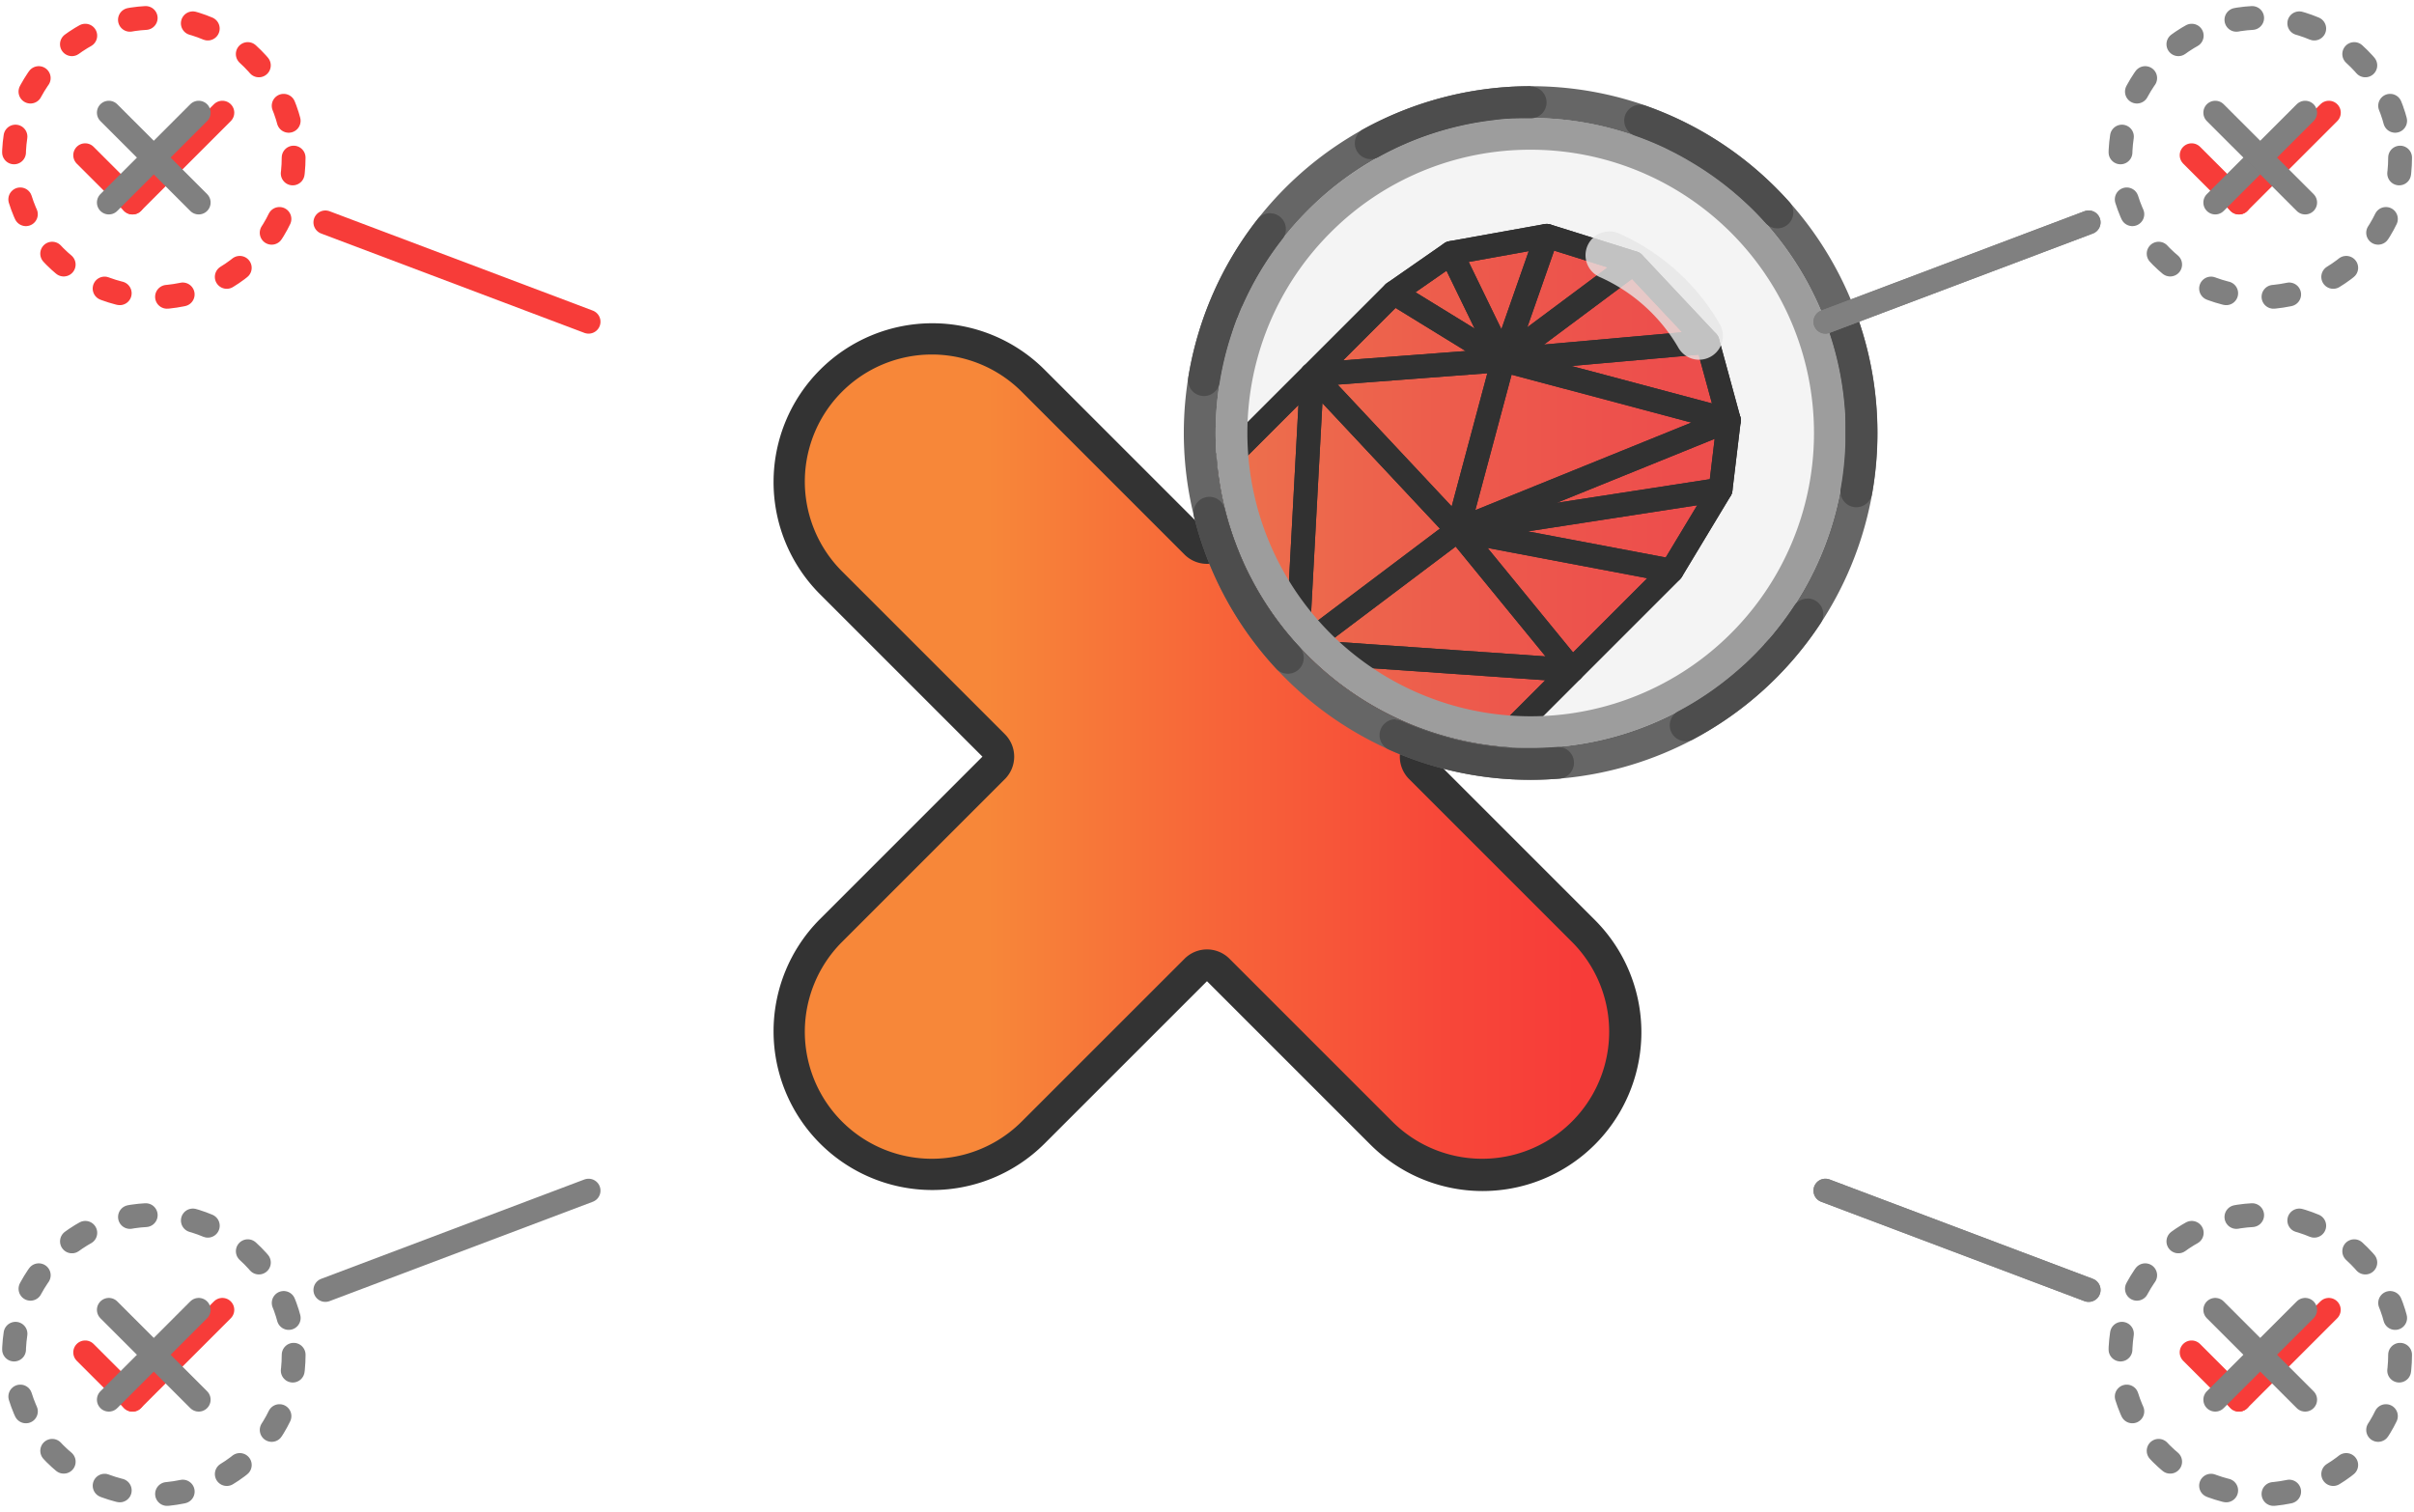 <svg id="Layer_4" data-name="Layer 4" xmlns="http://www.w3.org/2000/svg" xmlns:xlink="http://www.w3.org/1999/xlink" viewBox="0 0 76.015 47.627">
  <defs>
    <style>
      .cls-1, .cls-10, .cls-13, .cls-14, .cls-15, .cls-16, .cls-6 {
        fill: none;
      }

      .cls-2 {
        fill: url(#primary_gradient);
      }

      .cls-3 {
        fill: #333;
      }

      .cls-4 {
        clip-path: url(#clip-path);
      }

      .cls-5, .cls-6 {
        stroke: #1a1a1a;
        stroke-linejoin: round;
      }

      .cls-10, .cls-13, .cls-14, .cls-15, .cls-16, .cls-5, .cls-6 {
        stroke-linecap: round;
      }

      .cls-13, .cls-14, .cls-15, .cls-16, .cls-5, .cls-6 {
        stroke-width: 0.75px;
      }

      .cls-5 {
        fill: url(#primary_gradient-2);
      }

      .cls-7 {
        fill: #999;
      }

      .cls-8 {
        opacity: 0.15;
      }

      .cls-9 {
        fill: #b3b3b3;
      }

      .cls-10 {
        stroke: #e6e6e6;
        stroke-width: 1.5px;
        opacity: 0.8;
      }

      .cls-10, .cls-13, .cls-14, .cls-15, .cls-16 {
        stroke-miterlimit: 10;
      }

      .cls-11 {
        fill: #666;
      }

      .cls-12 {
        fill: #4d4d4d;
      }

      .cls-13, .cls-16 {
        stroke: gray;
      }

      .cls-13, .cls-14 {
        stroke-dasharray: 0.5 1.5;
      }

      .cls-14, .cls-15 {
        stroke: #f73c39;
      }
    </style>
    <linearGradient id="primary_gradient" data-name="primary gradient" x1="24.844" y1="23.828" x2="51.171" y2="23.828" gradientUnits="userSpaceOnUse">
      <stop offset="0.237" stop-color="#f78739"/>
      <stop offset="0.506" stop-color="#f76539"/>
      <stop offset="0.784" stop-color="#f74739"/>
      <stop offset="0.943" stop-color="#f73c39"/>
    </linearGradient>
    <clipPath id="clip-path">
      <circle class="cls-1" cx="48.2" cy="13.636" r="9.921"/>
    </clipPath>
    <linearGradient id="primary_gradient-2" x1="21.563" y1="23.828" x2="54.452" y2="23.828" xlink:href="#primary_gradient"/>
  </defs>
  <g>
    <path class="cls-2" d="M46.671,36.992a4.473,4.473,0,0,1-3.182-1.318l-5.128-5.128a.5.5,0,0,0-.707,0l-5.128,5.128A4.5,4.5,0,0,1,26.162,29.31L31.29,24.182a.5.5,0,0,0,0-.707l-5.128-5.128a4.5,4.5,0,0,1,6.364-6.364l5.128,5.128a.5.5,0,0,0,.707,0l5.128-5.128a4.5,4.5,0,0,1,6.364,6.364l-5.128,5.128a.5.5,0,0,0,0,.707L49.853,29.31a4.5,4.5,0,0,1-3.182,7.682Z"/>
    <path class="cls-3" d="M46.671,11.165a4,4,0,0,1,2.829,6.828l-5.128,5.128a1,1,0,0,0,0,1.414l5.128,5.128a4,4,0,0,1-5.657,5.657l-5.128-5.128a1,1,0,0,0-1.414,0L32.172,35.32a4,4,0,1,1-5.657-5.657l5.128-5.128a1,1,0,0,0,0-1.414l-5.128-5.128a4,4,0,0,1,5.657-5.657L37.3,17.464a1,1,0,0,0,1.414,0l5.128-5.128a3.975,3.975,0,0,1,2.829-1.171m0-1a4.986,4.986,0,0,0-3.536,1.464l-5.128,5.128-5.128-5.128A5,5,0,0,0,25.808,18.7l5.128,5.128-5.128,5.128a5,5,0,0,0,7.071,7.071L38.007,30.9l5.128,5.128a5,5,0,1,0,7.071-7.071l-5.128-5.128L50.206,18.7a5,5,0,0,0-3.536-8.535Z"/>
  </g>
  <g class="cls-4">
    <polygon class="cls-5" points="35.687 34.926 38.007 32.605 40.672 35.27 43.889 38.487 45.387 39.591 47.436 40.244 49.446 40.186 51.67 39.279 53.913 36.64 54.452 34.132 54.031 31.864 52.639 29.736 49.722 26.819 46.758 23.855 49.507 21.105 52.639 17.973 54.179 15.418 54.441 13.234 53.768 10.768 51.435 8.283 48.705 7.426 45.695 7.967 43.889 9.223 41.314 11.798 38.007 15.104 35.12 12.217 32.126 9.223 30.521 8.063 27.57 7.413 25.166 7.974 22.301 10.664 21.647 12.576 21.662 14.703 22.218 16.372 23.661 18.259 26.616 21.213 29.257 23.855 26.423 26.689 23.375 29.736 22.016 31.783 21.563 34.111 22.113 36.665 24.16 39.152 26.242 40.113 28.774 40.214 30.932 39.42 32.582 38.03 35.687 34.926"/>
    <g>
      <polygon class="cls-6" points="45.9 16.696 47.334 11.341 41.314 11.798 45.9 16.696"/>
      <polygon class="cls-6" points="43.415 30.107 38.007 32.605 40.672 35.27 43.415 30.107"/>
      <polygon class="cls-6" points="27.57 7.413 30.521 8.063 30.857 15.269 27.57 7.413"/>
      <polygon class="cls-6" points="25.166 7.974 24.899 13.92 22.301 10.664 25.166 7.974"/>
      <polygon class="cls-6" points="22.301 10.664 24.899 13.92 21.647 12.576 22.301 10.664"/>
      <polygon class="cls-6" points="25.166 7.974 27.57 7.413 24.899 13.92 25.166 7.974"/>
      <polygon class="cls-6" points="27.57 7.413 30.857 15.269 24.899 13.92 27.57 7.413"/>
      <polygon class="cls-6" points="21.647 12.576 24.899 13.92 21.662 14.703 21.647 12.576"/>
      <polygon class="cls-6" points="21.662 14.703 24.899 13.92 22.218 16.372 21.662 14.703"/>
      <polygon class="cls-6" points="24.899 13.92 30.857 15.269 22.218 16.372 24.899 13.92"/>
      <polygon class="cls-6" points="26.616 21.213 30.857 15.269 29.257 23.855 26.616 21.213"/>
      <polygon class="cls-6" points="30.857 15.269 33.516 19.596 38.007 15.104 30.857 15.269"/>
      <polygon class="cls-6" points="35.12 12.217 30.857 15.269 38.007 15.104 35.12 12.217"/>
      <polygon class="cls-6" points="32.126 9.223 30.857 15.269 35.12 12.217 32.126 9.223"/>
      <polygon class="cls-6" points="30.521 8.063 30.857 15.269 32.126 9.223 30.521 8.063"/>
      <polygon class="cls-6" points="30.857 15.269 29.257 23.855 33.516 19.596 30.857 15.269"/>
      <polygon class="cls-6" points="33.516 19.596 29.257 23.855 36.992 26.189 33.516 19.596"/>
      <polygon class="cls-6" points="33.516 19.596 38.007 15.104 36.992 26.189 33.516 19.596"/>
      <polygon class="cls-6" points="36.992 26.189 38.007 15.104 40.845 20.504 36.992 26.189"/>
      <polygon class="cls-6" points="40.845 20.504 36.992 26.189 46.758 23.855 40.845 20.504"/>
      <polygon class="cls-6" points="35.687 34.926 36.992 26.189 38.007 32.605 35.687 34.926"/>
      <polygon class="cls-6" points="46.758 23.855 38.007 32.605 43.415 30.107 46.758 23.855"/>
      <polygon class="cls-6" points="36.992 26.189 46.758 23.855 38.007 32.605 36.992 26.189"/>
      <polygon class="cls-6" points="43.889 38.487 43.415 30.107 40.672 35.27 43.889 38.487"/>
      <polygon class="cls-6" points="46.758 23.855 47.911 32.259 49.722 26.819 46.758 23.855"/>
      <polygon class="cls-6" points="46.758 23.855 43.415 30.107 47.911 32.259 46.758 23.855"/>
      <polygon class="cls-6" points="49.722 26.819 47.911 32.259 52.639 29.736 49.722 26.819"/>
      <polygon class="cls-6" points="47.436 40.244 48.816 35.388 45.387 39.591 47.436 40.244"/>
      <polygon class="cls-6" points="49.446 40.186 48.816 35.388 47.436 40.244 49.446 40.186"/>
      <polygon class="cls-6" points="51.67 39.279 48.816 35.388 49.446 40.186 51.67 39.279"/>
      <polygon class="cls-6" points="52.639 29.736 47.911 32.259 54.031 31.864 52.639 29.736"/>
      <polygon class="cls-6" points="54.031 31.864 47.911 32.259 54.452 34.132 54.031 31.864"/>
      <polygon class="cls-6" points="53.913 36.64 48.816 35.388 51.67 39.279 53.913 36.64"/>
      <polygon class="cls-6" points="54.452 34.132 47.911 32.259 53.913 36.64 54.452 34.132"/>
      <polygon class="cls-6" points="53.913 36.64 47.911 32.259 48.816 35.388 53.913 36.64"/>
      <polygon class="cls-6" points="45.387 39.591 47.911 32.259 43.889 38.487 45.387 39.591"/>
      <polygon class="cls-6" points="48.816 35.388 45.387 39.591 47.911 32.259 48.816 35.388"/>
      <polygon class="cls-6" points="47.911 32.259 43.415 30.107 43.889 38.487 47.911 32.259"/>
      <polygon class="cls-6" points="38.007 15.104 40.845 20.504 41.314 11.798 38.007 15.104"/>
      <polygon class="cls-6" points="46.758 23.855 40.845 20.504 49.507 21.105 46.758 23.855"/>
      <polygon class="cls-6" points="49.507 21.105 45.9 16.696 52.639 17.973 49.507 21.105"/>
      <polygon class="cls-6" points="40.845 20.504 49.507 21.105 45.9 16.696 40.845 20.504"/>
      <polygon class="cls-6" points="48.705 7.426 47.334 11.341 45.695 7.967 48.705 7.426"/>
      <polygon class="cls-6" points="51.435 8.283 47.334 11.341 48.705 7.426 51.435 8.283"/>
      <polygon class="cls-6" points="53.768 10.768 47.334 11.341 51.435 8.283 53.768 10.768"/>
      <polygon class="cls-6" points="52.639 17.973 45.9 16.696 54.179 15.418 52.639 17.973"/>
      <polygon class="cls-6" points="54.441 13.234 47.334 11.341 53.768 10.768 54.441 13.234"/>
      <polygon class="cls-6" points="54.179 15.418 45.9 16.696 54.441 13.234 54.179 15.418"/>
      <polygon class="cls-6" points="54.441 13.234 45.9 16.696 47.334 11.341 54.441 13.234"/>
      <polygon class="cls-6" points="40.845 20.504 41.314 11.798 45.9 16.696 40.845 20.504"/>
      <polygon class="cls-6" points="45.695 7.967 47.334 11.341 43.889 9.223 45.695 7.967"/>
      <polygon class="cls-6" points="43.889 9.223 47.334 11.341 41.314 11.798 43.889 9.223"/>
      <polygon class="cls-6" points="30.689 29.397 36.992 26.189 35.687 34.926 30.689 29.397"/>
      <polygon class="cls-6" points="29.257 23.855 36.992 26.189 26.423 26.689 29.257 23.855"/>
      <polygon class="cls-6" points="26.423 26.689 36.992 26.189 30.689 29.397 26.423 26.689"/>
      <polygon class="cls-6" points="27.508 35.388 30.689 29.397 30.932 39.42 27.508 35.388"/>
      <polygon class="cls-6" points="22.016 31.783 27.508 35.388 21.563 34.111 22.016 31.783"/>
      <polygon class="cls-6" points="23.375 29.736 27.508 35.388 22.016 31.783 23.375 29.736"/>
      <polygon class="cls-6" points="26.423 26.689 27.508 35.388 23.375 29.736 26.423 26.689"/>
      <polygon class="cls-6" points="26.423 26.689 30.689 29.397 27.508 35.388 26.423 26.689"/>
      <polygon class="cls-6" points="26.242 40.113 27.508 35.388 28.774 40.214 26.242 40.113"/>
      <polygon class="cls-6" points="28.774 40.214 27.508 35.388 30.932 39.42 28.774 40.214"/>
      <polygon class="cls-6" points="24.16 39.152 27.508 35.388 26.242 40.113 24.16 39.152"/>
      <polygon class="cls-6" points="22.113 36.665 27.508 35.388 24.16 39.152 22.113 36.665"/>
      <polygon class="cls-6" points="21.563 34.111 27.508 35.388 22.113 36.665 21.563 34.111"/>
      <polygon class="cls-6" points="26.616 21.213 23.661 18.259 30.857 15.269 26.616 21.213"/>
      <polyline class="cls-6" points="30.857 15.269 22.218 16.372 30.857 15.269 23.661 18.259 22.218 16.372"/>
      <polygon class="cls-6" points="35.687 34.926 32.582 38.03 30.689 29.397 35.687 34.926"/>
      <polygon class="cls-6" points="30.932 39.42 30.689 29.397 32.582 38.03 30.932 39.42"/>
    </g>
  </g>
  <g>
    <path class="cls-7" d="M48.2,4.715a8.921,8.921,0,1,1-6.308,2.613A8.863,8.863,0,0,1,48.2,4.715m0-1a9.921,9.921,0,1,0,7.015,2.906A9.89,9.89,0,0,0,48.2,3.715Z"/>
    <g class="cls-8">
      <circle class="cls-9" cx="48.2" cy="13.636" r="9.921"/>
    </g>
    <path class="cls-10" d="M53.502,10.578a6.146,6.146,0,0,0-2.825-2.54"/>
    <path class="cls-11" d="M48.2,3.715a9.921,9.921,0,1,1-7.015,2.906A9.89,9.89,0,0,1,48.2,3.715m0-1a10.921,10.921,0,0,0-7.723,18.644,10.921,10.921,0,0,0,15.445-15.445A10.85,10.85,0,0,0,48.2,2.715Z"/>
    <path class="cls-12" d="M48.2,2.715A10.933,10.933,0,0,0,42.925,4.071a.5.5,0,1,0,.484.875,9.856,9.856,0,0,1,3.605-1.161h0l.015-.002,0,0,.023-.003h0l.015-.002,0,0,.023-.003h0l.015-.002h.001l.015-.002.001,0,.007-.001h0l.007-.001,0,0,.007-.001h0l.015-.002.001,0,.015-.002.001,0,.007-.001.001,0,.007-.001h0l.007-.001h.001l.015-.002.001,0,.015-.002h0l.016-.002h0l.008-.001h0l.015-.002h0l.015-.001,0,0,.007-.001.001,0,.015-.001.001,0,.015-.001.001,0,.015-.001h0l.008-.001h0l.015-.001h.001l.015-.001h0l.015-.001h0l.008-.001h.001l.015-.001.001,0,.015-.001.001,0,.007,0,0,0,.007,0h0l.007-.001h.001l.015-.001.001,0,.015-.001.001,0,.007,0,.001,0,.007,0h0l.007-.001h.001l.015-.001h.001l.015-.001h0l.008-.001h0l.008,0h0l.007-.001h.001l.015-.001h.001l.007-.001h0l.007,0,0,0,.007,0,.001,0,.015-.001.001,0L47.641,3.73l.001,0,.007,0H47.65l.007,0h.001l.007,0h.001l.015-.001.001,0,.007,0,.001,0,.007,0,.001,0,.007,0,.001,0,.007,0h0l.007,0h.001l.015-.001.001,0,.007,0h0l.007,0,.001,0,.007,0h.001l.007,0,.001,0,.007,0h.001l.015-.001.001,0,.007,0h.001l.007,0h.001l.007,0h.002l.007,0h0l.007,0h.001l.015-.001.001,0,.007,0h.001l.007,0h.001l.007,0,.001,0,.007,0h0l.007,0,.001,0,.007,0h0l.007,0h.001l.007,0,.001,0,.006,0H47.92l.007,0h.002l.007,0h0l.007,0h.002l.007,0h.001l.006,0H47.96l.007,0h.002l.006,0h.001l.007,0,.002,0,.007,0h0l.007,0H48l.007,0,.002,0,.006,0h.002l.007,0h.002l.006,0,.001,0,.007,0H48.04l.007,0h0l.007,0h.002l.007,0,.002,0H48.07l.002,0h.007l.002,0h.007l.007,0h.002l.007,0h.001l.006,0h.01l.007,0h.001l.007,0h.018l.007,0h.025l.007,0H48.2a.5.5,0,0,0,0-1ZM39.991,6.715a.499.499,0,0,0-.394.192,10.913,10.913,0,0,0-2.181,4.992.5.5,0,0,0,.987.16,9.852,9.852,0,0,1,.304-1.318h0l.029-.094,0,0,.012-.037,0,0,.009-.028,0,0,.009-.028,0,0,.003-.009,0-.001.009-.027,0-.001.009-.027,0-.001.003-.009,0-.001.009-.027,0,0,.009-.027,0-.001.003-.009,0-.001.009-.027,0-.001.009-.027,0-.001.003-.008,0-.001.006-.018,0-.001.003-.008,0-.001.01-.027,0-.001.003-.008,0,0,.006-.018,0-.001.003-.008,0-.001.01-.027,0-.001.003-.008,0-.001.007-.018,0-.001.003-.008,0-.001.007-.018,0,0,.003-.009,0-.001.003-.009,0,0,.007-.018,0-.001.003-.008,0-.001.007-.018,0,0,.003-.008,0-.001.01-.026.001-.001.003-.008,0-.001.007-.018,0-.001.003-.008,0-.001.01-.026,0-.001L38.966,10l0,0,.007-.018,0-.001.003-.008,0-.001.007-.018,0,0,.003-.009,0-.001.003-.009,0,0,.007-.018,0-.001.003-.008,0-.001.007-.018v0l.004-.009,0-.001.011-.026,0-.001.003-.008,0,0,.011-.027,0-.001.011-.027,0,0,.015-.036,0,0,.011-.027,0,0,.015-.036,0,0,.012-.027v0L39.116,9.64l0-.001.004-.009v0l.012-.026,0,0a9.925,9.925,0,0,1,1.254-2.082.5.5,0,0,0-.394-.807Zm-1.908,8.931a.501.501,0,0,0-.486.62,10.931,10.931,0,0,0,2.59,4.791.5.5,0,0,0,.734-.68l-.002-.003-.004-.004-.003-.003-.003-.004-.003-.003-.004-.004-.002-.003-.006-.006-.002-.002L40.89,20.344l-.002-.003-.004-.004-.002-.002-.006-.006-.001-.001-.005-.005-.002-.002-.004-.005-.002-.002L40.85,20.3l-.001-.001-.005-.005-.002-.002-.005-.006-.001-.001-.006-.007-.001-.001-.005-.006-.002-.002-.005-.005-.001-.001-.012-.014-.001-.001-.005-.006-.001-.001-.012-.014-.001-.001-.006-.006-.001-.001L40.76,20.2l-.001-.001-.006-.006,0,0-.012-.014-.001-.001-.006-.006-.001-.001-.012-.014,0,0-.006-.007-.001-.001a9.95,9.95,0,0,1-1.142-1.609v0l-.019-.034h0l-.029-.051,0,0-.014-.025,0,0-.014-.025,0,0-.004-.008,0-.001-.014-.025,0-.001-.014-.025,0,0-.004-.008,0-.001-.009-.017h0l-.004-.008,0-.001-.013-.025-.001-.001-.004-.008,0,0-.009-.017,0-.001-.004-.008,0-.001-.009-.017,0-.001L39.4,18.223,39.4,18.222l-.004-.008v0l-.009-.017-.001-.001-.004-.007,0-.001-.009-.017,0-.001-.004-.007-.001-.001-.009-.017,0,0-.004-.008-.001-.001-.004-.008,0,0-.009-.017-.001-.001-.004-.007,0-.001-.008-.017-.001-.002-.004-.007-.001-.002-.008-.017-.001-.001-.004-.007-.001-.002-.004-.007,0-.001-.004-.009h0l-.004-.008-.001-.002-.003-.007-.001-.002-.008-.017-.001-.001-.004-.007-.001-.002-.004-.008v0l-.004-.008-.001-.001-.003-.007-.001-.002-.003-.007-.001-.002-.004-.008,0,0-.004-.008-.001-.002-.003-.007-.001-.002-.008-.017-.001-.002-.003-.007-.001-.002-.004-.007,0-.001-.004-.008-.001-.002-.003-.007-.001-.002-.003-.007-.001-.002-.004-.008,0,0-.004-.008-.001-.002-.003-.006-.001-.002-.008-.016-.001-.002-.003-.006-.001-.003-.003-.007-.001-.001-.004-.008-.001-.002-.003-.006-.001-.002-.003-.006-.001-.002-.004-.008,0-.001-.003-.007-.001-.002-.003-.006-.001-.002-.004-.008,0,0-.004-.008L39.16,17.73l-.003-.006-.001-.002-.003-.007-.001-.001-.004-.008-.001-.002-.003-.006-.001-.002-.003-.006-.001-.002-.004-.008,0-.001-.003-.007-.001-.003-.003-.006-.001-.003-.003-.007,0-.001-.004-.008L39.12,17.64l-.003-.006-.001-.003-.003-.006-.001-.002-.004-.008-.001-.002-.003-.006-.001-.003-.003-.006L39.1,17.596l-.004-.008,0-.001-.003-.007-.001-.003-.003-.006-.001-.003-.003-.007-.001-.001-.004-.008L39.08,17.55l-.003-.006-.001-.003-.003-.006-.001-.002-.003-.008-.001-.002-.003-.006-.001-.003-.003-.006-.001-.002-.007-.017-.001-.003-.003-.006-.001-.003-.003-.007,0-.001-.003-.008L39.042,17.46l-.002-.006-.001-.003-.003-.006-.001-.002-.003-.008-.001-.002-.003-.006-.001-.003-.002-.006-.001-.003-.003-.008-.001-.001-.003-.007-.001-.003-.002-.005-.001-.003-.003-.006-.001-.002-.003-.008-.001-.003-.002-.006-.001-.003-.002-.006-.001-.002-.003-.008-.001-.002-.002-.006-.001-.003-.002-.006-.001-.003-.003-.008,0-.001L38.98,17.308l-.001-.003L38.977,17.3l-.001-.003L38.973,17.29l-.001-.002-.003-.008-.001-.002-.002-.006-.001-.003-.002-.006-.001-.002-.003-.008-.001-.002-.002-.006-.001-.003-.002-.005-.001-.003-.003-.007-.001-.002-.003-.007-.001-.003-.002-.006-.001-.003-.002-.006-.001-.002-.003-.008-.001-.003L38.93,17.18l-.001-.003-.002-.006-.001-.003-.003-.008-.001-.002-.002-.006-.001-.003-.002-.006-.001-.003-.003-.007,0-.001-.003-.008-.001-.003-.002-.006-.001-.003-.002-.006-.001-.002-.003-.008-.001-.003-.002-.006-.001-.003-.002-.006-.001-.002-.003-.008-.001-.002-.003-.007-.001-.003-.002-.006-.001-.002-.006-.017L38.874,17.03l-.002-.006-.001-.002-.003-.007-.001-.002-.003-.008-.001-.002-.002-.007-.001-.003-.002-.006-.001-.002-.003-.009,0-.001-.003-.007-.001-.003-.002-.006-.001-.003-.003-.008,0,0-.003-.009-.001-.002-.002-.006-.001-.002-.003-.007,0-.001-.003-.009-.001-.002-.002-.007L38.828,16.9l-.002-.007-.001-.002-.003-.009,0,0-.003-.008-.001-.002-.002-.006-.001-.002-.003-.008,0,0-.003-.009-.001-.002-.002-.007-.001-.002-.003-.007-.001-.001-.003-.009,0-.001-.003-.008-.001-.002L38.794,16.8l-.001-.002-.003-.009,0,0L38.787,16.78l-.001-.002-.002-.007-.001-.002-.006-.017L38.777,16.75l-.002-.007-.001-.002-.003-.008,0-.001-.003-.009,0-.001-.003-.008-.001-.002-.002-.007,0-.001-.006-.018-.001-.002-.002-.007-.001-.002-.006-.018,0-.001-.003-.008-.001-.002-.003-.008,0-.001-.006-.018,0-.001-.003-.008,0-.001-.006-.018,0,0-.003-.009,0-.001-.006-.018,0,0-.003-.009,0-.001-.009-.028,0-.001-.003-.009,0,0-.006-.019,0,0-.003-.009,0-.001-.008-.028,0,0-.008-.028,0,0-.011-.038,0,0-.008-.029h0c-.032-.112-.062-.224-.09-.338a.5.5,0,0,0-.485-.379Zm5.861,7.005a.5.5,0,0,0-.205.957,10.839,10.839,0,0,0,4.46.949c.303,0,.609-.013.909-.037a.5.5,0,0,0-.041-.998c-.014,0-.028,0-.042.002h-.001l-.001,0-.006.001-.003,0-.004,0-.003,0-.003,0-.004,0-.002,0-.011.001h0l-.006,0-.001,0-.006,0-.001,0q-.256.02-.515.026h0l-.032.001h-.001l-.006,0h-.001l-.025.001h-.002l-.005,0h-.002l-.005,0h-.001l-.012,0h0l-.005,0-.002,0h-.004l-.003,0H48.35l-.003,0h-.004l-.002,0-.008,0h-.003l-.004,0h-.003l-.004,0H48.311l-.006,0h-.003l-.005,0h-.003l-.004,0h-.011l-.006,0h-.002l-.007,0h-.015l-.003,0h-.032l-.005,0h-.02l-.006,0h-.028l-.005,0h-.012l-.005,0h-.012l-.004,0H48.109l-.004,0h-.004l-.004,0h-.008l-.005,0h-.004l-.005,0h-.003l-.005,0H48.064l-.005,0-.003,0H48.05l-.003,0-.016,0-.003,0-.006,0H48.02l-.005,0-.003,0-.005,0h-.003l-.005,0-.004,0-.005,0-.004,0-.005,0-.004,0-.005,0H47.97l-.005,0h-.004l-.005,0-.004,0-.005,0h-.003l-.005,0h-.004l-.005,0-.004,0-.005,0-.003,0-.005,0-.003,0-.005,0-.003,0-.005,0-.003,0-.006,0h-.002l-.008,0h0l-.008,0-.003,0-.005,0-.003,0-.005,0-.003,0-.005,0-.003,0-.005,0-.003,0-.005,0-.003,0-.005,0-.003,0-.005,0-.003,0-.005,0-.003,0-.005,0-.003,0-.005,0-.003,0-.005,0-.003,0-.005,0-.003,0-.005,0-.003,0-.006,0-.002,0-.006,0-.002,0-.007,0h-.001l-.025-.001-.002,0-.007,0-.002,0-.006,0-.002,0-.006,0-.002,0-.006,0-.003,0-.005,0-.003,0-.005,0-.003,0-.005,0-.003,0-.005,0-.003,0-.005,0-.003,0-.005,0-.003,0-.006,0-.003,0-.006,0-.003,0-.006,0-.002,0-.006,0-.002,0-.007,0-.001,0-.033-.002h0l-.008,0-.002,0-.006,0-.002,0-.006,0-.002,0-.006,0-.002,0-.006,0-.002,0-.006,0-.002,0-.006-.001-.002,0-.006,0-.002,0-.006,0-.002,0-.006,0-.002,0-.006,0-.002,0-.007-.001-.001,0-.007,0-.001,0-.05-.004h0l-.008-.001h0l-.008-.001-.001,0-.007-.001-.001,0-.007-.001-.002,0-.006-.001-.002,0-.007-.001-.002,0-.007-.001-.002,0-.007-.001-.002,0-.007-.001-.001,0-.007-.001H47.313l-.008-.001h0l-.008-.001h0l-.082-.008h0l-.008-.001h0l-.008-.001h-.001l-.008-.001h0l-.008-.001h0l-.008-.001h0l-.008-.001h0a9.856,9.856,0,0,1-3.018-.809.499.499,0,0,0-.203-.043ZM56.916,18.851a.499.499,0,0,0-.418.226q-.232.353-.493.685v0l-.037.047,0,0-.037.046,0,0-.023.029,0,0-.018.023-.001.001-.018.022-.001.001-.004.005,0,.001-.013.016-.001.001-.004.005-.001.001-.013.016-.001.001-.004.005-.001.001-.014.016,0,0-.004.005-.001.001-.018.021-.001.001-.004.005,0,0-.013.016-.001.001-.004.005-.001.001-.013.016-.001.001-.004.005-.001.001-.013.015-.001.001-.004.005-.001.002-.004.005,0,0-.009.01-.001.002-.004.004-.002.002-.004.004L55.7,20.13l-.008.009-.001,0-.004.004-.002.002-.004.004-.002.002-.012.014-.002.002-.004.004-.002.002-.012.014-.002.002-.004.004-.002.002-.004.004-.002.002-.007.008-.002.003-.003.004-.003.003-.003.004-.003.003-.006.006-.003.003-.003.004-.003.003-.003.004-.002.003-.006.006-.003.003-.003.003-.003.003-.003.003-.003.003-.003.003-.005.006-.003.003-.003.003-.003.003-.003.003-.003.003L55.55,20.3l-.004.004-.003.003-.003.003-.003.003-.003.003-.003.004-.004.005-.004.004-.003.003-.003.003-.003.003-.003.004-.004.004-.004.004-.003.003-.003.004-.003.003-.003.004-.003.003-.005.006-.003.003-.003.004-.003.003-.004.004-.003.003-.005.006-.002.002-.004.004-.003.003-.004.004-.003.003-.005.005-.003.003-.004.004-.003.003-.003.004-.003.003-.004.005-.002.002-.005.005-.003.003-.004.004-.003.003-.004.004-.002.002-.006.006-.002.002-.004.004-.002.002-.004.004-.002.002-.006.006-.002.002-.004.004-.002.003-.004.004-.002.002-.006.006-.002.002-.004.005-.002.002-.004.004-.002.002-.005.006-.002.002-.005.005-.002.002-.004.004-.002.002-.005.005-.001.001-.006.006-.002.002-.004.005-.002.002-.005.005-.001.001-.006.006-.002.002-.005.005-.002.002-.005.005-.002.002-.006.006-.001.001-.005.005-.002.002-.005.005-.001.001-.006.006,0,0-.006.006-.001.001-.005.005-.002.002-.013.013-.001.001-.005.005-.001.001-.006.006,0,0-.007.007-.001.001-.006.006-.001.001-.006.006-.001,0-.007.007,0,0-.006.006-.001.001-.006.006-.001.001-.013.013-.001.001-.006.006-.001.001-.013.013-.001.001-.006.006-.001.001-.013.013-.001.001-.006.005-.001.001-.006.006,0,0-.007.007h0l-.006.006-.001.001-.006.006,0,0-.013.013-.001.001-.006.006-.001.001-.014.013-.001,0-.006.006-.001.001-.014.013-.001.001-.006.006-.001.001-.014.013,0,.001-.006.006-.001.001-.007.006h0l-.014.013-.001.001-.007.006v0l-.014.013-.001,0-.006.006-.001,0-.014.013,0,0-.007.006,0,0-.021.019-.001,0-.021.019,0,0-.021.019,0,0-.029.026,0,0c-.039.035-.077.069-.117.103l0,0a9.947,9.947,0,0,1-1.867,1.282.5.5,0,0,0,.469.883,10.988,10.988,0,0,0,4.026-3.666.5.5,0,0,0-.417-.775Zm1.156-9.06a.5.5,0,0,0-.474.661,9.869,9.869,0,0,1,.471,2.171h0q.01.102.019.204v0l.003.031v0l.002.031v.001l.001.007v0l.002.023V12.92l0,.007,0,.001.001.007v0l.001.016v.001l0,.007,0,.001,0,.007,0,0,.002.023v.001l.001.007v.001l.002.023v.001l0,.007,0,.001,0,.007v0l.001.016v.001l0,.007,0,.002,0,.006,0,.001.001.015,0,0,0,.007,0,.002,0,.006v.002l0,.007V13.11l.001.015,0,.002,0,.006,0,.002,0,.006v.001l.001.015v.001l0,.006,0,.002,0,.006,0,.002,0,.007v.001l0,.007,0,.001,0,.006v.002l0,.006,0,.002,0,.006,0,.001.001.015,0,.002,0,.006,0,.002,0,.006,0,.002.001.015,0,.002,0,.006,0,.002,0,.006,0,.002,0,.007v.001l0,.008v.001l0,.007,0,.002,0,.006,0,.002,0,.006,0,.002,0,.015v.002l0,.006v.002l0,.005,0,.002,0,.007v0l0,.007v.002l0,.005v.002l0,.005v.003l0,.005v.002l0,.007v.002l0,.005v.003l0,.005,0,.003,0,.005v.002l0,.015,0,.002,0,.005v.003l0,.005,0,.002,0,.006v.001l0,.007,0,.002,0,.005v.003l0,.005v.002l0,.006v.002l0,.007v.002l0,.006,0,.003v.007l0,.005v.002l0,.015v.007l0,.003v.007l0,.006v.008l0,.003v.015l0,.005v.042h0v.041l0,.006v.01l0,.007V13.71l0,.005v.008l0,.003v.007l0,.006V13.74l0,.008v.001l0,.007v.003l0,.005v.003l0,.005v.003l0,.005v.003l0,.006v.002l0,.007v.001l0,.008v.001l0,.006v.002l0,.005,0,.003,0,.005v.003l0,.005,0,.002,0,.006v.002l0,.015,0,.001,0,.007v.002l0,.006v.002l0,.006v.002l0,.006v.002l0,.007v0l0,.016v0l0,.007,0,.002,0,.006v.001l0,.006V13.94l0,.007v.001l-.001.031V13.98l0,.007v.001l0,.007,0,.001,0,.008h0l-.001.032h0l0,.008v0a9.955,9.955,0,0,1-.145,1.342.5.5,0,1,0,.985.175,11.015,11.015,0,0,0,.169-1.925,10.904,10.904,0,0,0-.575-3.506.5.5,0,0,0-.473-.34ZM51.647,3.298a.5.5,0,0,0-.166.972q.225.079.444.168l0,0,.027.011h0l.027.011,0,0,.009.004h0l.027.011,0,0,.027.011,0,0,.027.011.001,0,.009.004,0,0,.018.008.001,0,.008.004.001,0,.018.008,0,0,.008.004.001,0,.018.008h0l.009.004.001,0,.008.004,0,0,.018.008.001,0,.008.003.001,0,.017.008.002.001.007.003.001.001.017.008.001,0,.007.003.002.001.008.004,0,0,.009.004,0,0,.008.004L52.28,4.59l.007.003.001.001.017.008.002.001.007.003.002.001.017.008.002.001.007.003.002.001.007.003.001,0,.008.004.002.001.007.003.002.001.007.003.001.001.008.004.001,0,.008.004.002.001.007.003.002.001.008.004h0l.008.004.002.001.006.003.002.001.007.004.001,0,.008.004.002.001.006.003.002.001.006.003.002.001.008.004.002.001.006.003.003.001.006.003.002.001.008.004.001.001.007.003.003.001.005.003.003.001.007.003.001,0,.007.004.003.002.005.003.003.002.006.003.002.001.008.004.003.001.005.003.003.002.005.002.003.002.007.004.003.001.005.003.004.002.004.002.003.002.006.003.004.002.005.002.004.002.004.002.004.002.004.002.007.003.004.002.004.002.004.002.004.002.004.002.004.002.007.004.004.002.004.002.004.002.004.002.004.002.006.003.005.003.004.002.004.002.004.002.004.002.004.002.007.003.004.002.004.002.004.002.004.002.003.002.008.004.003.002.004.002.003.002.004.002.003.002.016.008.003.002.005.002.003.002.005.002.002.001.009.005.003.002.004.002.003.002.005.003.002.001.01.005.002.001.005.003.003.001.005.003.003.001.011.006h0l.005.003.002.001.005.003.002.001.017.009.002.001.005.003.002.001.005.003.001,0,.011.006.002.001.005.003.002.001.005.003.001.001.018.01.001.001.006.003.001.001.018.01.001.001.006.003.001.001.019.01,0,0,.006.003.001.001.025.014.001,0,.026.015,0,0,.006.004,0,0,.026.015,0,0,.026.015.001,0A9.968,9.968,0,0,1,55.594,7.021a.5.5,0,1,0,.745-.667,10.958,10.958,0,0,0-4.527-3.027.498.498,0,0,0-.165-.028Z"/>
  </g>
  <circle class="cls-13" cx="71.173" cy="4.963" r="4.404"/>
  <circle class="cls-14" cx="4.842" cy="4.963" r="4.404"/>
  <circle class="cls-13" cx="71.173" cy="42.664" r="4.404"/>
  <circle class="cls-13" cx="4.843" cy="42.664" r="4.404"/>
  <g>
    <line class="cls-15" x1="4.172" y1="6.378" x2="7.002" y2="3.548"/>
    <line class="cls-15" x1="2.682" y1="4.888" x2="4.172" y2="6.378"/>
  </g>
  <g>
    <line class="cls-15" x1="70.503" y1="6.378" x2="73.334" y2="3.548"/>
    <line class="cls-15" x1="69.013" y1="4.888" x2="70.503" y2="6.378"/>
  </g>
  <g>
    <line class="cls-15" x1="70.502" y1="44.079" x2="73.332" y2="41.249"/>
    <line class="cls-15" x1="69.012" y1="42.589" x2="70.502" y2="44.079"/>
  </g>
  <g>
    <line class="cls-15" x1="4.172" y1="44.079" x2="7.002" y2="41.249"/>
    <line class="cls-15" x1="2.682" y1="42.589" x2="4.172" y2="44.079"/>
  </g>
  <g>
    <line class="cls-16" x1="3.427" y1="6.378" x2="6.257" y2="3.548"/>
    <line class="cls-16" x1="3.427" y1="3.548" x2="6.257" y2="6.378"/>
  </g>
  <g>
    <line class="cls-16" x1="69.757" y1="6.378" x2="72.588" y2="3.548"/>
    <line class="cls-16" x1="69.757" y1="3.548" x2="72.588" y2="6.378"/>
  </g>
  <g>
    <line class="cls-16" x1="69.757" y1="44.079" x2="72.588" y2="41.249"/>
    <line class="cls-16" x1="69.757" y1="41.249" x2="72.588" y2="44.079"/>
  </g>
  <g>
    <line class="cls-16" x1="3.427" y1="44.079" x2="6.257" y2="41.249"/>
    <line class="cls-16" x1="3.427" y1="41.249" x2="6.257" y2="44.079"/>
  </g>
  <line class="cls-15" x1="10.245" y1="7.003" x2="18.534" y2="10.132"/>
  <line class="cls-16" x1="65.77" y1="7.003" x2="57.48" y2="10.132"/>
  <line class="cls-16" x1="65.77" y1="40.624" x2="57.48" y2="37.495"/>
  <line class="cls-16" x1="10.245" y1="40.624" x2="18.534" y2="37.495"/>
  <line class="cls-16" x1="65.77" y1="40.624" x2="57.48" y2="37.495"/>
  <line class="cls-16" x1="65.77" y1="7.003" x2="57.48" y2="10.132"/>
</svg>
